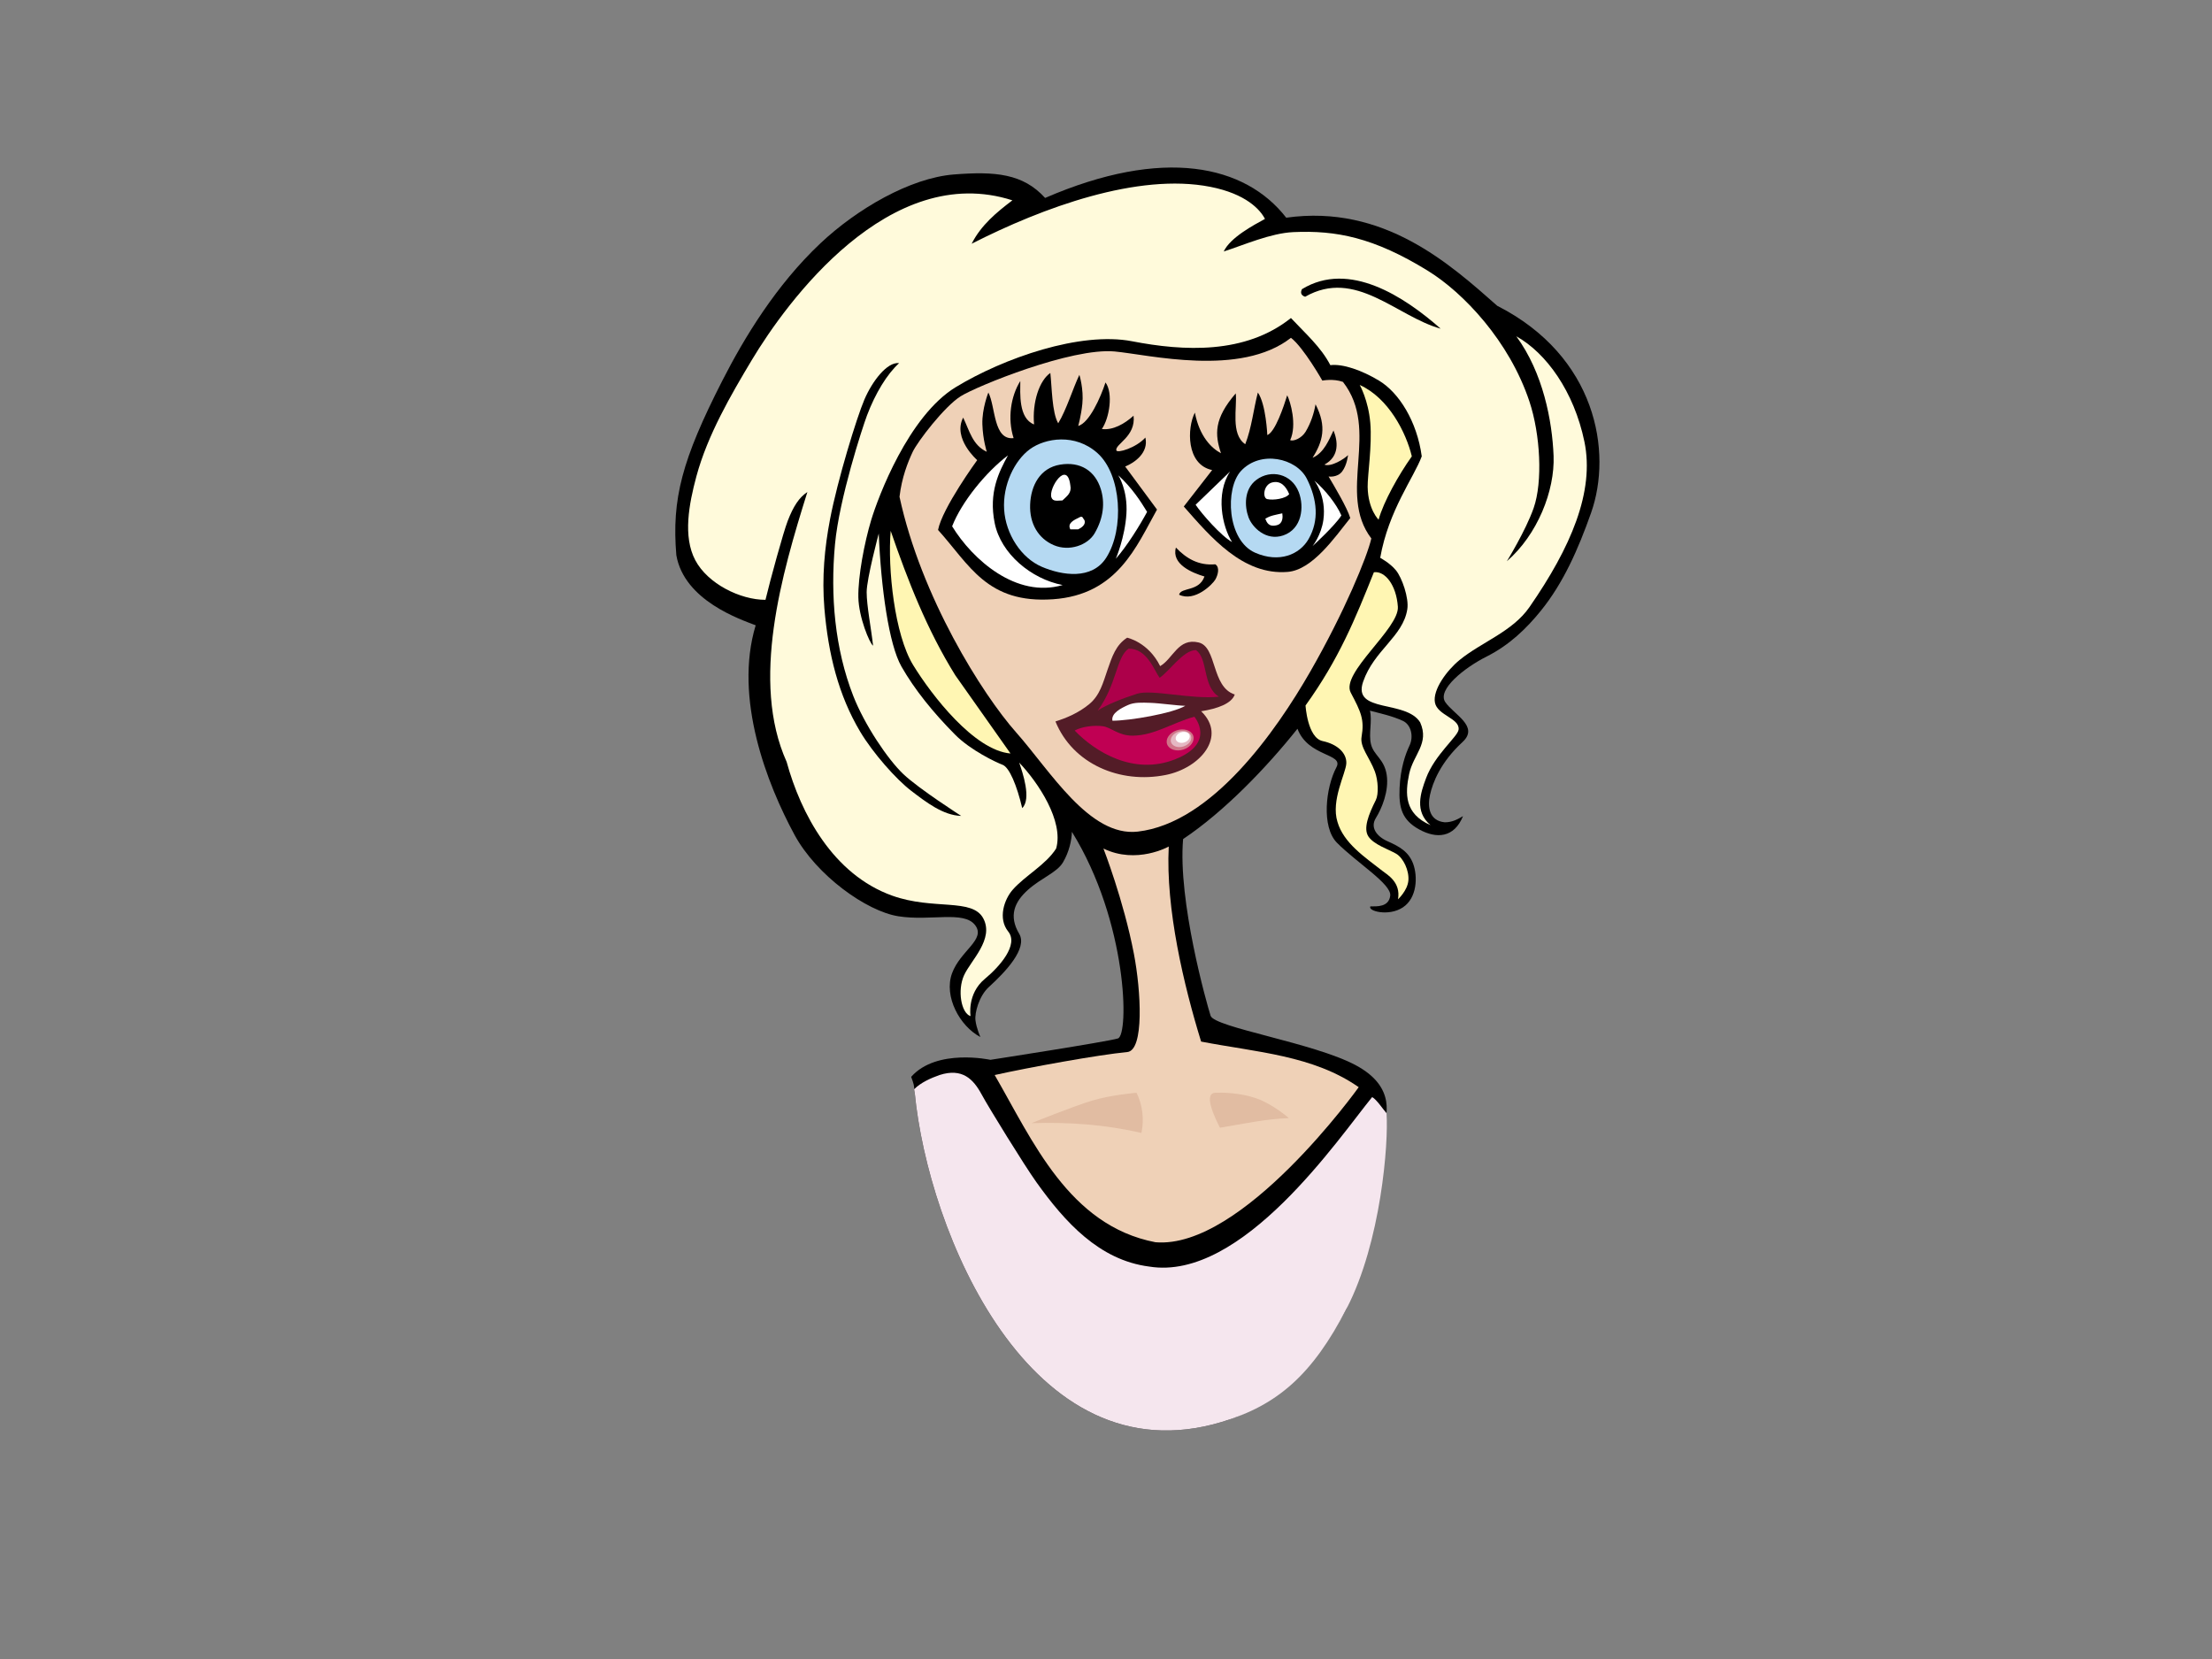 <?xml version="1.0" encoding="utf-8"?>
<!-- Generator: Adobe Illustrator 17.0.0, SVG Export Plug-In . SVG Version: 6.00 Build 0)  -->
<!DOCTYPE svg PUBLIC "-//W3C//DTD SVG 1.1//EN" "http://www.w3.org/Graphics/SVG/1.1/DTD/svg11.dtd">
<svg version="1.1" id="Layer_1" xmlns="http://www.w3.org/2000/svg" xmlns:xlink="http://www.w3.org/1999/xlink" x="0px" y="0px"
	 width="800px" height="600px" viewBox="0 0 800 600" enable-background="new 0 0 800 600" xml:space="preserve">
<rect x="0" y="0" width="800" height="600" fill="#808080" stroke="none"/>
<g>
	<path d="M273.301,226.15c-7.982,26.391,4.096,57.423,14.052,75.789c7.927,14.617,25.955,27.602,37.555,29.442
		c11.61,1.84,23.621-2.112,27.719,3.16c4.096,5.26-5.321,9.22-8.327,17.514c-3.005,8.301,2.76,19.048,10.274,22.997
		c0,0-1.402-3.047-1.781-6.011c-0.345-2.676,1.275-8.838,4.865-12.098c5.982-5.426,14.081-13.974,10.942-19.245
		c-3.835-6.436-1.742-11.497,3.196-15.891c4.831-4.317,10.463-6.232,12.645-9.922c2.188-3.69,3.139-7.901,3.228-11.049
		c20.227,32.702,20.704,73.503,16.63,74.735c-4.075,1.231-46.102,7.727-46.102,7.727s-19.465-4.256-28.659,6.157
		c1.012,2.883,0.959,2.446,1.292,5.789c4.753,49.839,41.488,139.935,111.056,119.021c20.223-6.077,34.688-21.711,45.175-41.094
		c2.249-22.097,8.226-42.65,13.13-64.27c1.068-4.696,5.255-15.593-9.938-23.691c-15.191-8.096-51.071-13.603-52.429-17.857
		c-1.357-4.24-11.88-41.443-9.938-63.896c14.821-9.891,30.203-25.868,41.359-39.899c3.885,10.283,16.787,8.863,14.103,13.911
		c-3.919,7.39-5.477,21.588,0.178,27.32c7.124,7.211,19.77,14.944,19.269,19.139c-0.495,4.193-4.875,3.879-7.158,3.879
		c-1.141,1.653,6.591,3.781,11.755,0.345c5.166-3.434,5.343-11.165,3.74-15.632c-1.602-4.467-4.986-6.36-9.26-8.248
		c-3.941-1.74-6.412-4.98-4.275-8.416c2.138-3.436,4.809-9.796,3.918-15.636c-0.891-5.84-4.708-6.948-5.699-11.167
		c-0.881-3.747,0.534-8.246-0.356-12.025c3.918,1.03,8.015,1.889,11.899,3.678c3.056,1.412,3.93,5.743,2.426,8.905
		c-1.501,3.165-3.283,8.203-3.606,15.378c-0.328,7.165,0.857,11.551,7.091,14.989c6.234,3.434,12.646,3.089,15.853-4.812
		c-1.782,1.031-3.742,2.233-6.592,2.233c-5.7-0.546-6.306-5.637-5.343-9.964c0.965-4.327,3.742-11.682,11.756-19.068
		c6.156-5.678-3.206-9.964-6.235-14.431c-3.028-4.467,6.768-12.372,14.962-16.494c8.192-4.124,14.36-10.086,19.569-16.514
		c8.11-10.011,13.482-22.097,18.206-35.485c7.759-21.987,1.943-56.598-33.946-74.842c-16.976-14.966-40.982-36.813-76.32-31.868
		c-14.852-19.115-44.428-25.663-87.202-7.144c-7.982-8.796-18.017-9.676-33.001-8.489c-15.786,1.258-35.011,12.435-48.224,24.867
		c-16.03,15.09-27.569,34.124-35.545,49.766c-14.549,28.531-18.311,42.706-16.602,63.049
		C247.458,217.273,267.917,224.052,273.301,226.15z"/>
	<path fill="#FFFADB" d="M366.146,72.453c-5.699,4.325-11.332,8.958-14.734,15.699c25.7-13.096,60.124-25.726,86.319-20.583
		c12.925,2.544,18.022,8.236,19.759,11.607c-4.096,2.235-12.555,6.712-14.917,11.78c7.28-2.337,16.965-6.647,25.221-7.012
		c15.366-0.684,28.994,1.878,48.684,14.033c12.747,7.877,29.377,25.318,36.664,47.238c3.968,11.936,4.848,29.046,1.523,38.526
		c-2.877,8.211-9.69,19.243-9.69,19.243c11.076-9.589,17.383-25.488,16.9-38.122c-0.491-12.629-3.792-30.048-13.481-43.24
		c10.831,6.045,20.862,19.947,24.629,38.098c3.768,18.149-4.982,38.363-19.881,59.868c-6.13,8.851-17.299,12.619-25.237,19.092
		c-4.594,3.737-9.824,10.794-8.934,15.431c0.889,4.637,9.083,5.672,8.549,9.794c-0.329,2.532-8.571,9.003-11.756,17.52
		c-1.992,5.333-4.274,12.029,1.604,17.007c-9.439-4.12-9.229-11.368-7.731-18.482c1.496-7.112,7.409-10.995,3.991-18.693
		c-5.133-8.246-24.597-3.227-20.639-14.691c3.964-11.461,14.439-16.303,15.986-26.231c0.64-4.094-1.943-11.429-4.109-14.072
		c-2.159-2.639-5.694-4.52-5.694-4.52c3.051-17.232,12.174-28.998,15.024-36.696c-1.709-12.644-8.234-23.05-15.469-27.395
		c-6.218-3.734-13.03-6.136-17.589-5.586c-3.417-6.599-9.116-11.546-14.248-17.044c-16.524,13.191-38.766,12.019-57.457,8.404
		c-18.692-3.621-46.427,6.057-63.763,16.593c-17.143,10.41-28.131,39.905-30.591,48.072c-2.461,8.165-4.787,20.411-4.643,27.925
		c0.133,7.234,4.098,16.727,5.328,17.51c-0.685-6.185-2.322-14.484-2.322-19.358c0-4.879,4.369-21.208,4.369-21.208
		c0.819,19.758,3.69,40.171,8.194,48.072c4.735,8.321,11.46,16.642,19.385,24.632c5.699,5.753,14.938,10.08,17.205,10.932
		c2.46,0.923,5.193,7.503,7.102,15.668c3.423-3.3,0.138-12.905-1.097-16.465c6.84,7.15,16.219,21.19,13.37,31.087
		c-3.751,5.915-11.276,9.822-15.752,14.952c-3.01,3.444-5.398,10.331-1.574,15.072c3.823,4.741-3.029,12.617-8.467,17.123
		c-6.5,5.39-5.165,13.463-5.165,13.463c-3.417-1.097-4.804-9.384-2.344-14.78c2.462-5.396,10.927-13.042,6.964-20.547
		c-3.964-7.503-18.023-2.899-32.939-8.238c-21.458-7.688-33.057-29.689-38.189-48.38c-13.107-29.142-1.786-67.965,7.497-97.6
		c-2.999,1.974-5.049,5.13-7.096,10.402c-1.61,4.144-6.284,21.206-8.055,28.584c-9.122,0-20.893-5.798-25.403-14.358
		c-4.502-8.56-2.293-20.24,0.423-30.328c4.031-14.922,12.491-29.44,20.01-42.001C284.488,109.198,321.691,58.162,366.146,72.453z"/>
	<path d="M521.037,118.87c-15.959-4.398-30.775-21.989-49.014-11.546c-1.709-0.546-1.675-1.734-1.142-2.749
		C487.98,94.13,507.93,107.323,521.037,118.87z"/>
	<path fill="#EFD1B7" d="M478.245,137.652c0,0,3.958-0.795,7.453,0.463c13.681,17.585-2.277,40.128,10.264,56.624
		c-1.498,6.607-9.707,26.584-22.099,48.177c-12.394,21.598-35.582,54.76-62.368,57.845c-17.466,2.012-31.729-22.054-43.978-35.86
		c-12.248-13.81-34.38-48.977-42.197-85.238c0.824-6.984,3.006-12.504,4.781-16.265c1.775-3.755,11.465-16.396,17.337-20.088
		c5.873-3.682,40.142-17.644,55.711-16.196c12.296,1.144,45.502,9.345,63.741-4.944
		C471.444,125.665,478.245,137.652,478.245,137.652z"/>
	<path d="M373.989,153.507c-0.712-7.972,1.887-15.877,5.878-18.624c0.568,4.947,0.568,14.36,2.85,18.208
		c3.028-4.98,5.344-12.709,7.66-17.522c0,0,1.603,5.154,1.067,10.481c-0.427,4.272-1.495,8.002-1.495,8.002
		c3.99-1.097,8.087-10.24,9.867-15.735c2.85,3.848,1.425,12.885-1.318,16.835c3.99,0.548,8.264-1.889,11.47-4.807
		c0.891,7.558-6.774,10.303-6.233,12.54c0.266,1.116,7.123-0.86,10.508-4.637c1.247,5.497-3.919,9.104-7.304,10.477l11.506,15.567
		c-7.409,13.194-14.265,30.819-37.615,32.436c-23.878,1.653-30.173-12.423-41.573-25.066c1.542-7.958,14.16-25.255,14.16-25.255
		s-8.995-7.818-5.076-15.376c2.315,4.814,3.384,9.964,8.548,12.368c0,0-1.423-4.294-1.602-9.962
		c-0.178-5.67,2.171-11.479,2.171-11.479c2.638,5.124,1.748,17.321,9.122,16.494c-2.281-7.148-0.996-15.151,2.422-20.648
		C369.002,142.204,368.289,151.302,373.989,153.507z"/>
	<path fill="#FFF6B3" d="M510.606,165.043c-4.782,6.715-10.242,16.46-12.019,22.914c0,0-3.817-3.682-3.955-11.857
		c-0.072-4.077,1.653-14.977,0.952-23.176c-0.702-8.197-3.82-13.693-3.82-13.693C502.223,143.944,508.557,156.484,510.606,165.043z"
		/>
	<path d="M458.34,157.355c2.851-1.102,5.951-10.364,7.197-14.399c1.141,2.199,3.619,10.737,1.069,16.234
		c1.157,0.515,4.141-0.643,5.61-3.093c1.877-3.138,3.029-6.7,3.563-9.877c4.185,8.073,2.582,13.571-1.069,19.33
		c4.186-1.722,6.057-6.792,7.57-9.851c1.536,3.716,2.315,9.331-3.295,12.337c2.405,0.947,7.214-2.059,8.548-3.436
		c0,0-0.355,3.611-2.137,5.928c-1.758,2.3-4.897,1.805-4.897,1.805c2.065,3.489,6.768,11.339,7.836,15.029
		c-5.7,7.149-13.715,18.729-22.588,19.47c-16.246,1.351-27.924-12.65-37.614-23.644L438.394,170
		c-9.458-1.964-9.102-15.277-6.252-20.774c1.693,8.761,6.146,12.97,9.441,14.69c-2.227-6.789-2.617-12.427,5.343-21.648
		c0.568,4.95-1.96,14.776,3.44,18.384c2.348-6.016,2.971-12.629,4.558-18.697C457.88,146.22,458.34,157.355,458.34,157.355z"/>
	<path d="M325.186,131.327c-4.375,3.954-8.605,10.932-11.611,18.877c-1.675,4.424-10.045,30.109-11.582,46.577
		c-1.742,18.695-0.051,37.848,6.585,54.867c4.063,10.433,12.478,22.959,18.106,28.3c5.628,5.341,20.945,15.135,20.945,15.135
		c-6.501-0.172-12.68-4.951-18.094-9.09c-5.417-4.138-13.833-13.642-18.44-21.375c-7.837-13.155-11.555-28.067-12.948-44.654
		c-0.922-11.139,0.056-21.788,2.06-32.235c2.739-14.273,9.613-36.678,12.418-43.234
		C315.428,137.942,320.811,130.801,325.186,131.327z"/>
	<path fill="#B5D9F2" d="M396.966,163.917c8.637,7.781,9.757,27.409,3.117,37.795c-5.166,8.072-15.941,6.441-23.332,3.264
		c-7.392-3.179-13.02-11.737-13.593-20.685c-0.567-8.95,3.797-17.798,9.317-21.839C377.997,158.42,388.862,156.614,396.966,163.917z
		"/>
	<path fill="#FFFFFF" d="M364.55,164.688c-3.296,6.013-7.036,13.4-4.81,24.482c2.226,11.08,13.18,20.218,24.579,22.419
		c-16.741,4.895-32.561-9.159-39.968-21.249C347.773,181.541,356.567,170.733,364.55,164.688z"/>
	<path fill="#B5D9F2" d="M472.664,173.191c3.772,7.56,4.451,15.033,0.623,21.735c-3.251,5.69-10.687,8.759-19.326,4.98
		c-10.241-4.477-10.959-23.257-5.165-29.552C455.831,162.714,468.889,165.631,472.664,173.191z"/>
	<path d="M398.123,176.885c1.514,4.897,1.023,10.386-2.226,15.977c-2.493,4.296-9.173,6.702-14.784,4.296
		c-5.61-2.404-8.816-7.816-8.548-14.689c0.267-6.875,3.597-13.244,10.864-14.433C390.697,166.85,396.064,170.242,398.123,176.885z"
		/>
	<path d="M469.723,178.001c2.049,5.327,1.157,13.317-5.611,15.636c-6.29,2.152-11.254-3.008-12.557-6.528
		c-1.458-3.952-1.713-10.159,2.851-13.575C459.573,169.67,467.119,171.234,469.723,178.001z"/>
	<path fill="#FFFFFF" d="M387.097,175.496c0.573,2.746-1.141,3.85-2.849,5.499c-1.709,0-3.418,0.546-3.991-1.105
		C379.121,176.595,385.956,166.15,387.097,175.496z"/>
	<path fill="#FFFFFF" d="M445.59,196.041c-3.986-2.201-11.043-10.309-13.18-13.486l12.467-12.027
		C439.534,178.605,442.027,190.458,445.59,196.041z"/>
	<path fill="#FFFFFF" d="M466.25,178.691c-1.141,1.647-5.731,2.351-8.014,1.803c-1.709-0.548-1.248-5.24,1.87-6.012
		C463.223,173.709,465.109,175.94,466.25,178.691z"/>
	<path fill="#FFFFFF" d="M485.13,186.421c-2.315,3.694-10.419,11.082-10.419,11.082s3.167-3.962,3.919-9.536
		c1.157-8.589-3.295-14.173-3.295-14.173C479.252,177.145,483.349,182.295,485.13,186.421z"/>
	<path fill="#FFFFFF" d="M414.865,185.131c-2.493,4.639-7.304,12.457-11.31,16.924c0,0,3.295-7.658,3.83-16.236
		c0.533-8.591-2.938-13.916-2.938-13.916C409.345,176.372,412.461,181.182,414.865,185.131z"/>
	<path fill="#FFFFFF" d="M463.757,185.649c0.178,1.116,0.356,3.694-1.959,4.294c-2.984,0.771-3.652-1.028-4.187-2.319
		C459.394,186.421,461.474,186.194,463.757,185.649z"/>
	<path fill="#FFFFFF" d="M392.229,188.137c0.568,1.649-1.141,2.749-2.281,3.298h-2.851c-1.141-2.195,1.142-3.298,3.423-4.398
		C391.655,186.49,391.655,187.59,392.229,188.137z"/>
	<path fill="#FFF6B3" d="M345.491,244.216l19.971,28.294c-13.102-1.098-28.537-21.074-35.227-32.006
		c-6.69-10.93-9.251-34.771-8.109-48.516C328.392,210.129,335.234,227.722,345.491,244.216z"/>
	<path d="M439.534,204.086c1.709,1.091,0.946,3.879,0,5.526c-0.947,1.651-7.408,8.216-13.107,5.467
		c0.728-2.801,7.197-0.982,9.189-6.582c-4.364-1.288-12.04-4.41-10.331-10.463C428.936,201.883,433.389,204.631,439.534,204.086z"/>
	<path fill="#FFF6B3" d="M505.557,219.439c0.547,7.901-20.806,23.973-17.043,31.063c3.741,7.043,4.986,9.792,3.918,15.977
		c-0.645,3.757,2.928,7.483,4.809,12.542c1.213,3.268,1.404,8.211,0.357,10.307c-2.673,5.327-4.631,10.307-2.673,13.228
		c1.96,2.921,7.304,4.637,9.976,6.183c2.67,1.55,4.807,6.189,4.451,9.792c-0.356,3.609-3.739,6.702-3.739,6.702
		c1.067-6.183-3.847-8.863-5.7-10.305c-6.323-4.942-14.005-10.041-16.208-17.699c-2.416-7.763,3.026-17.522,3.205-21.129
		c0.178-3.609-3.028-6.903-8.549-8.076c-5.522-1.173-6.199-12.883-6.199-12.883c12.12-16.843,18.044-31.462,24.723-48.181
		C500.881,206.408,505.013,211.538,505.557,219.439z"/>
	<path fill="#531C27" d="M446.569,251.178c-1.14,3.296-6.278,5.132-12.155,6.057c9.428,9.082-0.296,20.549-12.835,23.046
		c-16.52,3.292-33.596-3.97-39.864-19.36c3.818-1.187,8.339-3.045,12.224-6.264c3.885-3.221,4.981-7.698,6.618-12.439
		c1.636-4.739,2.999-8.956,7.096-11.591c0,0,7.648,1.582,11.934,10.287c4.732-2.775,6.501-10.287,13.876-8.568
		C440.225,233.913,438.02,248.431,446.569,251.178z"/>
	<path fill="#AD004A" d="M440.836,251.963c-9.69,1.103-24.307-2.763-29.634-1.053c-5.32,1.718-10.777,3.864-14.199,6.061
		c6.963-9.487,6.689-19.368,11.193-22.393c6.69,0,9.151,7.773,11.197,10.54c3.419-2.201,8.55-10.015,13.109-10.015
		C437.007,238.138,434.825,248.279,440.836,251.963z"/>
	<path fill="#FFFFFF" d="M415.984,254.19c3.401,0.103,10.269,1.069,12.697,1.069c-4.553,2.746-20.082,5.4-26.35,5.4
		c-0.574-2.749,3.272-4.609,5.6-5.666C410.246,253.938,412.995,254.101,415.984,254.19z"/>
	<path fill="#C00053" d="M424.994,274.617c-15.017,5.927-28.908-2.706-36.323-10.404c2.594-1.45,6.969-1.974,10.108-1.578
		c3.14,0.398,5.678,3.509,11.059,3.426c7.782-0.136,14.143-4.649,22.119-6.852C431.959,259.209,440.014,268.692,424.994,274.617z"/>
	<path fill="#EFD1B7" d="M422.69,306.159c-1.137,22.547,5.445,50.202,11.713,70.544c19.948,3.848,40.468,4.952,56.995,16.494
		c0,0-42.02,58.789-73.522,56.075c-31.347-6.043-44.455-36.834-58.136-60.472c12.033-2.694,37.738-7.37,47.922-8.305
		c6.213-0.568,5.01-22.083,2.427-35.546c-3.717-19.35-11.019-38.063-11.019-38.063C411.095,312.717,422.69,306.159,422.69,306.159z"
		/>
	<path fill="#F5E6EE" d="M330.831,395.245c4.753,49.839,41.488,139.935,111.056,119.021c20.223-6.077,32.788-17.147,45.175-41.094
		c12.388-23.947,15.186-59.811,14.388-70.588c-1.018-1.051-3.618-5.039-5.199-5.802c-11.993,14.656-47.027,66.781-80.657,61.284
		c-18.033-2.321-30.43-16.054-40.76-30.503c-4.363-6.096-17.243-26.987-19.82-31.759c-2.978-5.516-6.975-9.66-15.222-7.006
		c-3.135,1.093-6.837,2.751-9.19,5.152C330.663,394.393,330.785,394.795,330.831,395.245z"/>
	<path fill="#E1BCA2" d="M411.035,395.211c2.128,4.215,2.845,9.534,1.782,14.546c-12.957-3.053-26.393-3.978-39.78-3.552
		c0,0,15.062-6.09,21.981-8.171C401.941,395.947,411.035,395.211,411.035,395.211z"/>
	<path fill="#E1BCA2" d="M466.128,404.373c-8.682,0.331-16.342,2.085-24.918,3.483c-1.77-3.528-6.173-12.443-1.676-12.646
		c2.21-0.099,8.7-0.099,14.755,1.992C460.346,399.29,466.128,404.373,466.128,404.373z"/>
	<path fill="#D07488" d="M431.541,266.036c0.68,1.913-0.879,4.169-3.489,5.031c-2.605,0.862-5.271,0.006-5.95-1.905
		c-0.686-1.921,0.878-4.166,3.484-5.031C428.189,263.27,430.861,264.122,431.541,266.036z"/>
	<path fill="#E5B8C3" d="M430.739,266.104c0.523,1.46-0.668,3.175-2.66,3.838c-1.987,0.661-4.019,0.004-4.541-1.456
		c-0.519-1.459,0.667-3.177,2.659-3.834C428.189,263.992,430.227,264.641,430.739,266.104z"/>
	<path fill="#FFFFFF" d="M430.201,265.874c0.355,0.996-0.464,2.167-1.821,2.617c-1.359,0.452-2.744,0.006-3.101-0.992
		c-0.35-1,0.463-2.17,1.82-2.621C428.458,264.428,429.849,264.878,430.201,265.874z"/>
</g>
</svg>
